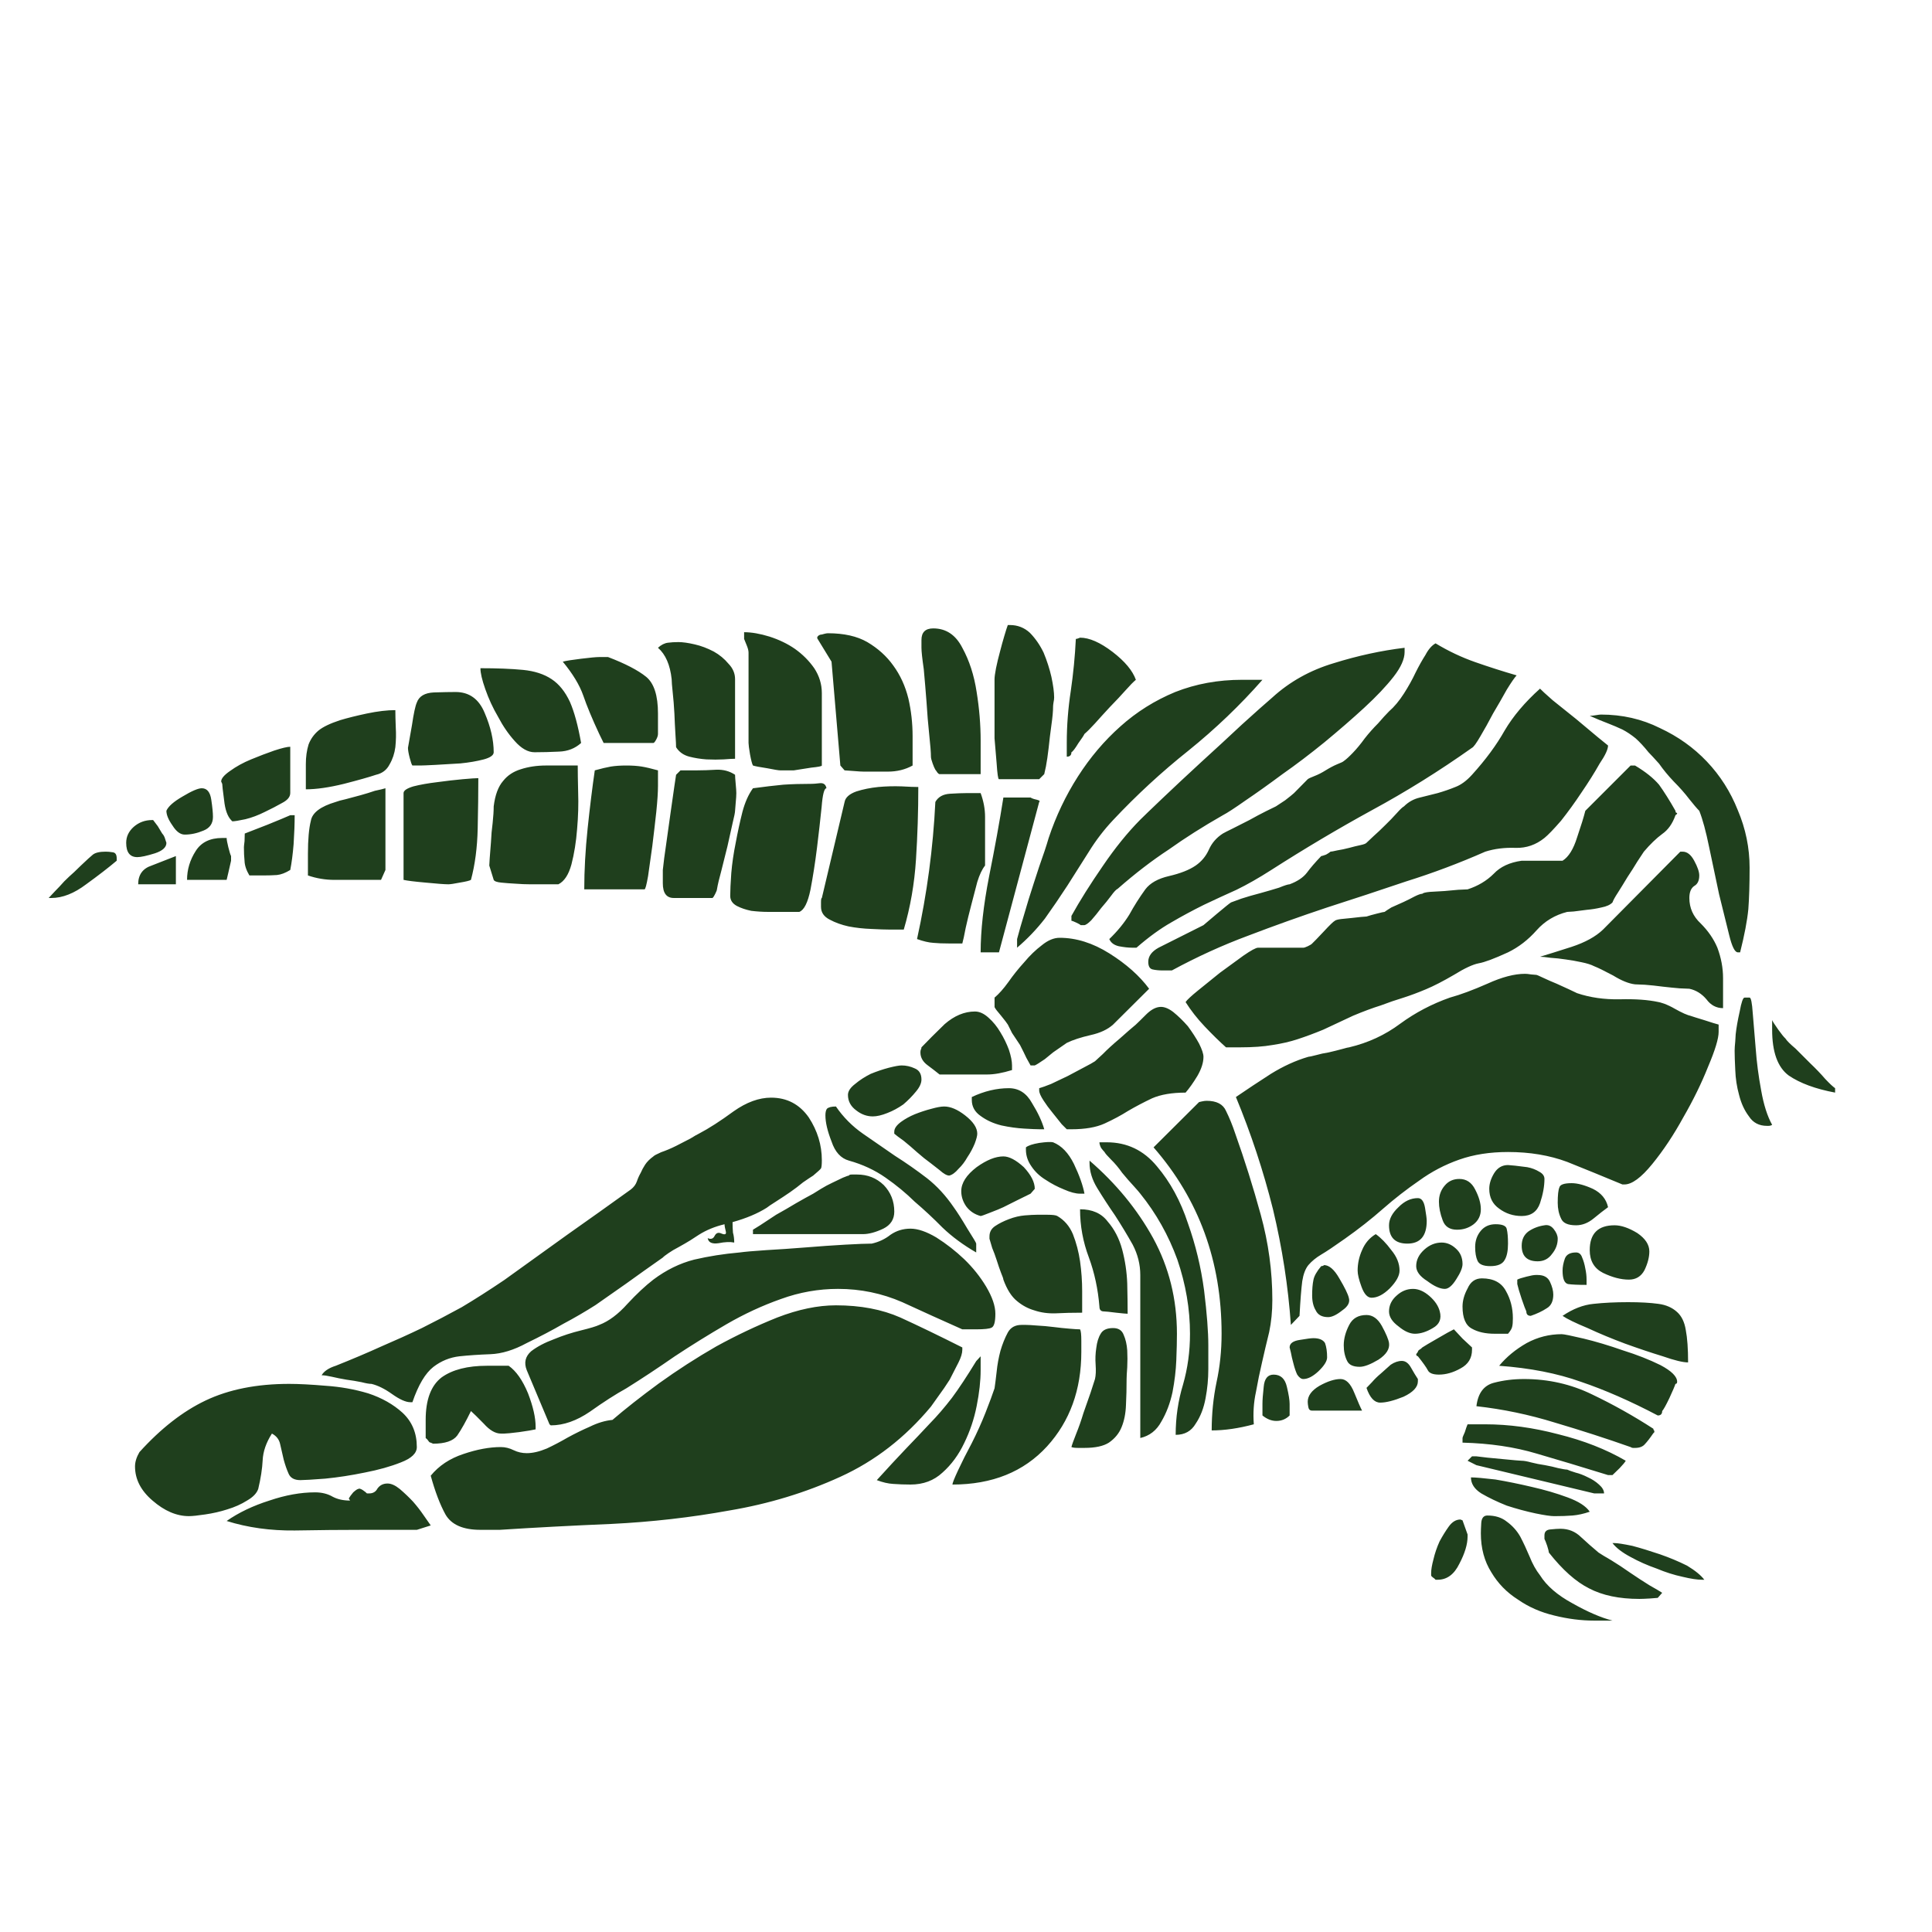 <?xml version="1.0" encoding="utf-8"?>
<!-- Generator: Adobe Illustrator 16.0.0, SVG Export Plug-In . SVG Version: 6.00 Build 0)  -->
<!DOCTYPE svg PUBLIC "-//W3C//DTD SVG 1.1//EN" "http://www.w3.org/Graphics/SVG/1.1/DTD/svg11.dtd">
<svg version="1.1" id="Layer_1" xmlns="http://www.w3.org/2000/svg" xmlns:xlink="http://www.w3.org/1999/xlink" x="0px" y="0px"
	 width="300px" height="300px" viewBox="0 0 300 300" enable-background="new 0 0 300 300" xml:space="preserve">
<g>
	<path fill-rule="evenodd" clip-rule="evenodd" fill="#1F3F1D" d="M250.713,239.611c0.457,0,1.373,0.143,2.746,0.426
		c1.309,0.348,2.737,0.785,4.285,1.309c1.505,0.523,2.91,1.111,4.219,1.766c1.265,0.764,2.158,1.494,2.683,2.191h-0.36
		c-0.741,0-1.744-0.152-3.009-0.457c-1.33-0.285-2.672-0.709-4.022-1.277c-1.438-0.5-2.791-1.1-4.056-1.799
		c-1.308-0.697-2.245-1.416-2.813-2.158H250.713z M239.822,238.402c0-0.566,0.316-0.873,0.949-0.916
		c0.632-0.066,1.145-0.1,1.537-0.1c1.242,0,2.3,0.426,3.171,1.277c0.917,0.85,1.832,1.656,2.747,2.42
		c0.35,0.24,1.015,0.643,1.995,1.209c0.895,0.545,1.887,1.199,2.977,1.963c1.024,0.697,1.995,1.33,2.91,1.896
		c1.003,0.568,1.669,0.959,1.996,1.178l-0.688,0.785l-1.21,0.098c-0.74,0.043-1.286,0.066-1.635,0.066
		c-3.14,0-5.745-0.545-7.816-1.635c-2.05-1.025-4.132-2.879-6.246-5.561c0-0.131-0.088-0.48-0.263-1.047
		c-0.174-0.502-0.315-0.861-0.425-1.078V238.402z M230.959,235.328c1.222,0,2.225,0.314,3.01,0.947
		c0.872,0.633,1.57,1.406,2.092,2.322c0.503,0.961,0.982,1.984,1.439,3.074c0.458,1.156,1.003,2.137,1.636,2.943
		c1.024,1.635,2.703,3.086,5.036,4.35c2.355,1.33,4.426,2.225,6.214,2.682h-2.845c-2.007,0-4.066-0.26-6.182-0.785
		c-2.115-0.5-4.001-1.328-5.658-2.484c-1.722-1.092-3.096-2.496-4.12-4.219c-1.09-1.723-1.636-3.75-1.636-6.084
		c0-0.348,0.021-0.893,0.066-1.635C230.076,235.699,230.393,235.328,230.959,235.328z M230.012,231.895
		c-1.069-0.676-1.604-1.506-1.604-2.486c0.676,0,1.94,0.109,3.794,0.326c1.81,0.307,3.686,0.688,5.626,1.145
		c2.027,0.459,3.891,1.004,5.592,1.637c1.723,0.633,2.867,1.373,3.434,2.223c-0.959,0.328-1.854,0.523-2.682,0.59
		c-0.785,0.064-1.722,0.098-2.813,0.098c-0.567,0-1.537-0.143-2.911-0.426c-1.438-0.305-2.932-0.707-4.479-1.209
		C232.485,233.201,231.167,232.568,230.012,231.895z M237.762,227.086c0.677,0.176,1.396,0.316,2.158,0.426
		c0.721,0.131,1.396,0.283,2.028,0.457c0.697,0.152,1.166,0.229,1.406,0.229c0.219,0.109,0.644,0.262,1.275,0.459
		c0.633,0.152,1.286,0.404,1.962,0.752c0.632,0.283,1.199,0.654,1.701,1.111c0.523,0.459,0.784,0.916,0.784,1.375h-1.536
		l-18.282-4.383l-1.374-0.688l0.688-0.686h0.687c0.916,0.129,2.257,0.271,4.022,0.424c1.788,0.176,2.791,0.262,3.009,0.262
		C236.64,226.824,237.13,226.912,237.762,227.086z M227.885,238.271v0.326c0,1.201-0.425,2.605-1.275,4.219
		c-0.806,1.658-1.929,2.486-3.368,2.486h-0.327c-0.108-0.131-0.251-0.252-0.425-0.361c-0.175-0.129-0.262-0.238-0.262-0.326v-0.359
		c0-0.523,0.12-1.232,0.359-2.127c0.219-0.936,0.534-1.863,0.949-2.779c0.457-0.85,0.937-1.623,1.438-2.322
		c0.523-0.719,1.123-1.078,1.799-1.078l0.327,0.131L227.885,238.271z M227.101,223.293c0-0.088,0.12-0.393,0.359-0.916
		c0.175-0.566,0.315-0.971,0.425-1.211h2.748c3.662,0,7.435,0.514,11.315,1.537c3.968,0.982,7.468,2.355,10.497,4.121
		c-0.131,0.24-0.446,0.621-0.947,1.145c-0.523,0.502-0.894,0.861-1.112,1.08h-0.687c-4.013-1.242-7.708-2.355-11.087-3.336
		c-3.423-1.025-7.261-1.592-11.512-1.701V223.293z M229.259,218.354c0.239-2.006,1.134-3.215,2.683-3.629
		c1.481-0.393,3.052-0.59,4.708-0.59c3.772,0,7.294,0.797,10.563,2.389c3.249,1.549,6.421,3.324,9.518,5.33
		c0,0.109,0.032,0.197,0.098,0.262l0.066,0.098c0,0.109-0.022,0.197-0.066,0.262l-0.098,0.066c-0.502,0.74-0.938,1.307-1.309,1.699
		c-0.326,0.393-0.839,0.59-1.537,0.59h-0.326c-0.109,0-0.229-0.045-0.36-0.131c-3.772-1.33-7.686-2.596-11.741-3.795
		C237.446,219.662,233.38,218.813,229.259,218.354z M237.01,198.242c0.676-0.176,1.155-0.262,1.438-0.262h0.327
		c0.938,0,1.57,0.348,1.896,1.045c0.35,0.742,0.523,1.408,0.523,1.996c0,1.025-0.338,1.732-1.014,2.125
		c-0.697,0.459-1.526,0.852-2.484,1.178c-0.459,0-0.688-0.229-0.688-0.688c-0.131-0.26-0.37-0.904-0.72-1.928
		c-0.349-1.047-0.578-1.82-0.687-2.322v-0.688C235.844,198.568,236.313,198.416,237.01,198.242z M227.101,202.885
		c0-0.916,0.262-1.852,0.784-2.813c0.459-1.047,1.199-1.568,2.224-1.568c1.789,0,3.031,0.652,3.729,1.961
		c0.72,1.264,1.079,2.672,1.079,4.219c0,0.59-0.031,1.014-0.098,1.275c-0.043,0.307-0.262,0.688-0.654,1.145h-2.06
		c-1.438,0-2.616-0.262-3.532-0.783C227.591,205.816,227.101,204.672,227.101,202.885z M223.176,207.855
		c1.265-0.74,2.126-1.221,2.584-1.438c0.218,0.217,0.665,0.697,1.341,1.438c0.763,0.699,1.253,1.156,1.472,1.375v0.359
		c0,1.309-0.599,2.277-1.799,2.91c-1.134,0.633-2.246,0.949-3.336,0.949c-0.938,0-1.515-0.229-1.733-0.688
		c-0.24-0.457-0.752-1.178-1.536-2.158l-0.164-0.066c-0.065-0.064-0.099-0.15-0.099-0.26l0.263-0.361
		c0-0.109,0.075-0.217,0.229-0.326c0.196-0.109,0.348-0.229,0.457-0.359C221.182,209.012,221.954,208.555,223.176,207.855z
		 M219.709,207.104c-0.784,0-1.635-0.381-2.551-1.145c-0.981-0.719-1.472-1.492-1.472-2.322c0-0.959,0.403-1.787,1.21-2.484
		c0.742-0.676,1.581-1.014,2.519-1.014c0.85,0,1.7,0.371,2.552,1.111c0.85,0.742,1.384,1.537,1.601,2.387
		c0.306,1.156-0.054,2.018-1.078,2.584C221.508,206.811,220.582,207.104,219.709,207.104z M223.862,192.943
		c0.808,0,1.548,0.316,2.225,0.949c0.676,0.609,1.014,1.406,1.014,2.387c0,0.566-0.316,1.342-0.949,2.322
		c-0.631,1.023-1.231,1.537-1.799,1.537c-0.741,0-1.646-0.404-2.714-1.211c-1.155-0.719-1.733-1.492-1.733-2.322
		c0-0.959,0.425-1.818,1.276-2.582C221.988,193.303,222.882,192.943,223.862,192.943z M220.168,186.043
		c0.565,0,0.937,0.5,1.11,1.504c0.176,1.025,0.263,1.701,0.263,2.027c0,2.355-1.003,3.533-3.009,3.533
		c-1.896,0-2.846-0.949-2.846-2.846c0-0.959,0.49-1.896,1.472-2.813C218.074,186.512,219.077,186.043,220.168,186.043z
		 M239.822,190.262c0.567-0.109,1.047,0.088,1.439,0.588c0.414,0.523,0.62,1.025,0.62,1.506c0,0.85-0.293,1.635-0.882,2.354
		c-0.546,0.764-1.287,1.145-2.225,1.145c-1.657,0-2.485-0.807-2.485-2.42c0-0.959,0.35-1.699,1.047-2.223
		C238.078,190.709,238.906,190.393,239.822,190.262z M229.945,191.111c0.567-0.676,1.33-1.014,2.29-1.014
		c1.068,0,1.646,0.252,1.733,0.752c0.131,0.523,0.195,1.275,0.195,2.258c0,1.133-0.174,1.982-0.523,2.551
		c-0.349,0.633-1.089,0.947-2.224,0.947c-1.09,0-1.755-0.283-1.994-0.85c-0.24-0.523-0.36-1.232-0.36-2.127
		C229.063,192.648,229.357,191.809,229.945,191.111z M229.945,187.775c0,0.961-0.371,1.734-1.111,2.322
		c-0.741,0.566-1.603,0.852-2.584,0.852c-1.134,0-1.874-0.48-2.224-1.439c-0.393-1.047-0.589-2.018-0.589-2.912
		c0-0.98,0.306-1.82,0.915-2.518c0.567-0.676,1.319-1.014,2.257-1.014c1.09,0,1.908,0.545,2.453,1.637
		C229.652,185.836,229.945,186.861,229.945,187.775z M235.276,181.006c0.567,0.066,1.188,0.143,1.864,0.23
		c0.697,0.129,1.33,0.369,1.896,0.719c0.523,0.283,0.785,0.654,0.785,1.111c0,1.133-0.229,2.387-0.687,3.762
		c-0.458,1.33-1.407,1.994-2.846,1.994c-1.308,0-2.475-0.381-3.499-1.145c-1.025-0.719-1.538-1.744-1.538-3.074
		c0-0.785,0.252-1.592,0.753-2.42c0.523-0.85,1.243-1.275,2.158-1.275C234.273,180.908,234.645,180.941,235.276,181.006z
		 M242.504,207.17c0.327,0,1.461,0.229,3.401,0.686c1.897,0.459,3.936,1.068,6.115,1.832c2.159,0.676,4.1,1.439,5.821,2.289
		c1.723,0.916,2.584,1.777,2.584,2.584c0,0.219-0.087,0.328-0.262,0.328c-0.109,0.348-0.425,1.09-0.948,2.223
		c-0.522,1.09-0.895,1.756-1.111,1.996c0,0.457-0.229,0.686-0.688,0.686c-4.229-2.225-8.208-3.969-11.938-5.232
		c-3.663-1.309-7.892-2.137-12.688-2.484c1.134-1.375,2.563-2.553,4.284-3.533C238.775,207.627,240.586,207.17,242.504,207.17z
		 M246.527,206.221c-1.897-0.785-3.194-1.416-3.893-1.896c1.613-1.09,3.216-1.711,4.808-1.863c1.613-0.176,3.401-0.262,5.363-0.262
		c1.875,0,3.445,0.086,4.71,0.262c1.178,0.152,2.147,0.576,2.91,1.275c0.698,0.631,1.145,1.559,1.341,2.779
		c0.24,1.242,0.36,2.922,0.36,5.037c-0.808,0-2.115-0.316-3.926-0.949c-1.853-0.566-3.804-1.221-5.854-1.963
		C250.299,207.877,248.357,207.072,246.527,206.221z M243.485,199.387c-0.566-0.131-0.851-0.83-0.851-2.094
		c0-0.566,0.12-1.188,0.359-1.865c0.24-0.631,0.818-0.947,1.734-0.947c0.457,0,0.773,0.262,0.948,0.785
		c0.218,0.502,0.381,1.068,0.49,1.701c0.131,0.588,0.196,1.166,0.196,1.732v0.818C245.033,199.518,244.074,199.473,243.485,199.387z
		 M250.713,190.262c1.024,0,2.202,0.402,3.531,1.209c1.243,0.852,1.864,1.799,1.864,2.846c0,0.895-0.25,1.865-0.751,2.91
		c-0.523,0.982-1.331,1.473-2.42,1.473c-1.244,0-2.584-0.35-4.023-1.047c-1.373-0.697-2.061-1.875-2.061-3.531
		C246.854,191.549,248.14,190.262,250.713,190.262z M247.442,189.215c-0.851,0.697-1.756,1.047-2.714,1.047
		c-1.265,0-2.039-0.35-2.322-1.047c-0.35-0.719-0.524-1.537-0.524-2.453c0-1.199,0.088-1.994,0.263-2.387
		c0.108-0.436,0.74-0.654,1.896-0.654c0.916,0,2.017,0.295,3.303,0.883c1.286,0.633,2.072,1.58,2.355,2.846
		C249.067,187.906,248.315,188.496,247.442,189.215z M263.075,133.651c0.522,0.959,0.785,1.723,0.785,2.29
		c0,0.806-0.263,1.351-0.785,1.635c-0.502,0.349-0.753,0.97-0.753,1.864c0,1.548,0.589,2.866,1.766,3.957
		c1.156,1.156,2.018,2.409,2.584,3.76c0.589,1.571,0.883,3.152,0.883,4.742c0,1.549,0,3.098,0,4.646
		c-1.046,0-1.907-0.459-2.583-1.375c-0.741-0.873-1.625-1.418-2.649-1.637c-0.239,0-0.74-0.02-1.504-0.064
		c-0.785-0.064-1.657-0.152-2.617-0.262c-0.98-0.131-1.907-0.229-2.779-0.295c-0.785-0.043-1.298-0.064-1.537-0.064
		c-0.959-0.109-2.093-0.566-3.4-1.373c-1.396-0.742-2.377-1.221-2.943-1.439c-0.459-0.24-1.113-0.448-1.963-0.621
		c-0.807-0.175-1.613-0.317-2.42-0.426c-0.85-0.13-1.646-0.217-2.387-0.261c-0.764-0.109-1.309-0.164-1.636-0.164
		c1.155-0.348,2.79-0.861,4.905-1.538c2.115-0.697,3.74-1.59,4.873-2.681l12.003-12.1h0.359
		C261.974,132.245,262.573,132.713,263.075,133.651z M278.806,162.822c0.72,0.719,1.482,1.482,2.289,2.289
		c0.851,0.809,1.625,1.613,2.321,2.422c0.698,0.74,1.212,1.219,1.538,1.439v0.686c-3.03-0.566-5.429-1.449-7.195-2.648
		c-1.723-1.266-2.583-3.643-2.583-7.131v-1.471c0.108,0.24,0.425,0.73,0.948,1.471c0.501,0.697,0.871,1.156,1.111,1.373
		C277.454,161.602,277.978,162.125,278.806,162.822z M271.677,154.908c0.217,0,0.381,0.807,0.49,2.42
		c0.13,1.592,0.284,3.424,0.458,5.494c0.152,2.115,0.436,4.285,0.851,6.51c0.392,2.223,0.959,4,1.7,5.328
		c-0.152,0.109-0.35,0.164-0.59,0.164h-0.195c-1.243,0-2.18-0.49-2.813-1.471c-0.697-0.916-1.21-2.027-1.536-3.336
		c-0.35-1.266-0.546-2.551-0.59-3.859c-0.064-1.264-0.099-2.268-0.099-3.008c0-0.35,0.034-0.84,0.099-1.473
		c0.044-0.631,0.065-0.992,0.065-1.08c0.109-1.002,0.316-2.18,0.621-3.531c0.263-1.439,0.514-2.158,0.753-2.158H271.677z
		 M269.844,125.802c1.223,2.877,1.833,5.854,1.833,8.928c0,2.572-0.065,4.721-0.196,6.443c-0.174,1.787-0.6,4.022-1.276,6.705h-0.36
		c-0.456,0-0.904-0.894-1.34-2.682c-0.459-1.832-0.981-3.946-1.569-6.345c-0.503-2.397-1.015-4.829-1.538-7.292
		c-0.501-2.463-1.014-4.35-1.536-5.658c-0.35-0.349-0.862-0.948-1.538-1.798c-0.697-0.916-1.504-1.832-2.419-2.747
		c-0.873-0.916-1.636-1.843-2.29-2.78c-0.763-0.85-1.308-1.438-1.635-1.766c-0.697-0.873-1.363-1.592-1.996-2.159
		c-0.697-0.566-1.384-1.024-2.06-1.373c-0.698-0.327-1.438-0.643-2.224-0.948c-0.872-0.327-1.821-0.719-2.846-1.177
		c0.239,0,0.557-0.033,0.949-0.099c0.393-0.065,0.653-0.098,0.784-0.098c3.313,0,6.367,0.697,9.157,2.093
		c2.813,1.308,5.244,3.041,7.293,5.199C267.108,120.428,268.711,122.946,269.844,125.802z M75.125,221.068
		c-0.938-0.959-1.603-1.613-1.995-1.961c-0.785,1.613-1.494,2.877-2.126,3.793c-0.632,0.85-1.886,1.275-3.761,1.275l-0.36-0.164
		c-0.13,0-0.25-0.086-0.359-0.262c-0.109-0.174-0.251-0.326-0.425-0.457v-2.813c0-3.141,0.828-5.342,2.485-6.607
		c1.679-1.197,4.022-1.797,7.031-1.797h3.369c1.156,0.805,2.159,2.234,3.009,4.283c0.785,2.049,1.178,3.771,1.178,5.168v0.424
		c-0.458,0.109-1.309,0.25-2.551,0.426c-1.221,0.152-1.995,0.229-2.322,0.229h-0.523C76.923,222.605,76.04,222.094,75.125,221.068z
		 M35.193,236.178c1.875-1.309,4.088-2.365,6.639-3.172c2.508-0.852,4.873-1.275,7.097-1.275c1.046,0,1.962,0.229,2.747,0.688
		c0.741,0.391,1.635,0.588,2.682,0.588l-0.196-0.328c0.13-0.238,0.359-0.555,0.687-0.947c0.393-0.35,0.654-0.523,0.785-0.523
		c0.109-0.109,0.338-0.055,0.687,0.164c0.349,0.24,0.567,0.414,0.654,0.523h0.36c0.588,0,1.014-0.252,1.275-0.754
		c0.371-0.521,0.894-0.783,1.57-0.783c0.566,0,1.199,0.283,1.897,0.85c0.741,0.633,1.428,1.287,2.06,1.963
		c0.61,0.697,1.145,1.385,1.603,2.059c0.523,0.764,0.905,1.309,1.145,1.637l-2.158,0.686h-8.405c-3.313,0-6.835,0.033-10.563,0.1
		C41.984,237.693,38.463,237.203,35.193,236.178z M20.966,227.707c0-0.697,0.229-1.439,0.687-2.223
		c3.314-3.664,6.737-6.334,10.269-8.014c3.619-1.721,7.947-2.582,12.984-2.582c1.482,0,3.368,0.098,5.657,0.293
		c2.289,0.152,4.492,0.545,6.606,1.178c2.115,0.697,3.892,1.701,5.331,3.008c1.482,1.375,2.224,3.152,2.224,5.332
		c0,0.959-0.829,1.754-2.486,2.387c-1.591,0.633-3.456,1.156-5.592,1.57c-2.115,0.436-4.165,0.752-6.148,0.947
		c-2.006,0.152-3.292,0.23-3.859,0.23c-0.938,0-1.548-0.338-1.832-1.014c-0.283-0.633-0.533-1.354-0.752-2.158
		c-0.174-0.785-0.359-1.592-0.556-2.422c-0.152-0.719-0.578-1.264-1.275-1.635c-0.894,1.395-1.374,2.779-1.439,4.154
		c-0.065,1.307-0.293,2.791-0.687,4.447c-0.24,0.676-0.817,1.275-1.733,1.799c-0.894,0.566-1.919,1.025-3.075,1.373
		c-1.09,0.35-2.234,0.611-3.434,0.785c-1.156,0.174-1.995,0.262-2.519,0.262c-1.918,0-3.804-0.807-5.658-2.42
		C21.871,231.459,20.966,229.691,20.966,227.707z M23.55,134.402c1.309-0.501,2.562-0.992,3.761-1.471v4.382h-5.854
		C21.457,135.831,22.155,134.861,23.55,134.402z M23.615,127.338h0.164c0.109,0.131,0.349,0.448,0.72,0.949
		c0.327,0.523,0.556,0.904,0.687,1.145c0.218,0.217,0.381,0.534,0.491,0.948l0.163,0.492c0,0.697-0.6,1.242-1.799,1.635
		c-1.264,0.392-2.169,0.588-2.714,0.588c-1.156,0-1.733-0.741-1.733-2.223c0-0.96,0.393-1.788,1.177-2.487
		C21.577,127.688,22.525,127.338,23.615,127.338z M14.426,132.702c0.392-0.305,1.057-0.458,1.995-0.458
		c0.327,0,0.687,0.033,1.08,0.098c0.414,0.043,0.621,0.359,0.621,0.948v0.36c-1.265,1.068-2.846,2.29-4.742,3.662
		c-1.875,1.418-3.674,2.126-5.396,2.126H7.558c0.196-0.218,0.512-0.556,0.948-1.014c0.458-0.458,0.948-0.981,1.472-1.57
		c0.502-0.501,1.014-0.981,1.537-1.439c0.458-0.457,0.807-0.795,1.047-1.014C13.477,133.531,14.099,132.963,14.426,132.702z
		 M35.455,131.558c0.174,0.698,0.316,1.155,0.425,1.374v0.72c-0.109,0.501-0.25,1.123-0.425,1.864l-0.262,1.112h-6.148
		c0-1.592,0.447-3.085,1.341-4.481c0.85-1.352,2.224-2.027,4.121-2.027h0.687C35.193,130.38,35.28,130.859,35.455,131.558z
		 M31.333,122.4c0.807,0,1.297,0.588,1.472,1.766c0.174,1.156,0.262,2.049,0.262,2.682c0,1.024-0.49,1.734-1.472,2.126
		c-0.981,0.413-1.952,0.622-2.911,0.622c-0.676,0-1.308-0.469-1.897-1.407c-0.632-0.893-0.949-1.657-0.949-2.29
		c0.284-0.675,1.124-1.417,2.519-2.223C29.774,122.826,30.767,122.4,31.333,122.4z M45.069,123.152c0,0.589-0.425,1.101-1.275,1.538
		c-0.807,0.458-1.69,0.915-2.649,1.374c-1.046,0.523-2.06,0.905-3.042,1.144c-1.024,0.218-1.7,0.328-2.027,0.328l-0.196-0.197
		c-0.567-0.61-0.927-1.635-1.079-3.074c-0.196-1.483-0.294-2.333-0.294-2.551l-0.164-0.36c0-0.458,0.458-1.003,1.374-1.636
		c0.959-0.697,2.05-1.296,3.27-1.799c1.265-0.523,2.464-0.98,3.598-1.373c1.199-0.393,2.028-0.589,2.486-0.589V123.152z
		 M45.069,126.586h0.687c0,1.308-0.055,2.801-0.163,4.48c-0.131,1.591-0.306,2.933-0.523,4.022c-0.741,0.458-1.428,0.72-2.061,0.785
		c-0.632,0.044-1.341,0.066-2.125,0.066h-2.159c-0.479-0.807-0.73-1.56-0.752-2.257c-0.066-0.61-0.098-1.319-0.098-2.126
		c0-0.109,0.032-0.425,0.098-0.948c0.021-0.568,0.033-0.96,0.033-1.177c0.588-0.24,1.766-0.698,3.532-1.374
		C43.26,127.36,44.437,126.87,45.069,126.586z M58.216,122.793c0.741-0.153,1.286-0.283,1.635-0.393v12.689l-0.687,1.538h-3.009
		c-1.439,0-2.846,0-4.219,0c-1.417,0-2.791-0.229-4.121-0.687v-3.336c0-2.245,0.153-3.968,0.458-5.167
		c0.218-1.242,1.504-2.212,3.859-2.91c0.327-0.131,0.839-0.273,1.538-0.425c0.675-0.175,1.45-0.382,2.321-0.622
		C56.777,123.262,57.519,123.033,58.216,122.793z M71.854,120.994c1.243-0.109,2.049-0.164,2.42-0.164
		c0,2.224-0.033,4.83-0.098,7.816c-0.065,2.965-0.415,5.625-1.047,7.98c-0.218,0.131-0.795,0.272-1.733,0.424
		c-0.894,0.175-1.482,0.262-1.766,0.262c-0.566,0-1.744-0.086-3.532-0.262c-1.723-0.152-2.867-0.293-3.434-0.424v-13.475
		c0-0.392,0.512-0.741,1.538-1.046c1.024-0.262,2.256-0.48,3.695-0.654C69.336,121.256,70.655,121.103,71.854,120.994z
		 M89.711,118.868c0,0.959,0.021,2.355,0.065,4.187c0.065,1.788,0.011,3.684-0.164,5.69c-0.152,1.984-0.447,3.815-0.882,5.494
		c-0.437,1.592-1.112,2.617-2.028,3.074h-2.813c-0.24,0-0.763,0-1.57,0c-0.675,0-1.45-0.032-2.321-0.098
		c-0.807-0.043-1.526-0.097-2.159-0.164c-0.676-0.064-1.069-0.207-1.177-0.424l-0.687-2.225l0.065-1.112
		c0.065-0.698,0.131-1.537,0.196-2.518c0.043-1.025,0.131-2.017,0.261-2.976c0.109-1.025,0.164-1.886,0.164-2.584
		c0.218-1.766,0.708-3.085,1.472-3.957c0.675-0.85,1.581-1.45,2.714-1.799c1.2-0.393,2.519-0.589,3.958-0.589
		C86.309,118.868,87.944,118.868,89.711,118.868z M97.265,118.868c0.916,0,1.711,0.055,2.387,0.164
		c0.654,0.109,1.494,0.305,2.519,0.589v2.42c0,0.959-0.087,2.3-0.262,4.023c-0.196,1.787-0.403,3.564-0.622,5.331
		c-0.24,1.766-0.458,3.314-0.654,4.643c-0.24,1.374-0.425,2.061-0.556,2.061h-9.354c0-2.965,0.174-6.116,0.523-9.452
		c0.349-3.314,0.72-6.323,1.112-9.026c1.025-0.284,1.854-0.479,2.486-0.589C95.521,118.923,96.328,118.868,97.265,118.868z
		 M196.228,215.346c0.109-1.264,0.621-1.896,1.537-1.896c1.091,0,1.777,0.633,2.061,1.896c0.283,1.178,0.426,2.061,0.426,2.648
		v1.799c-0.567,0.568-1.254,0.85-2.061,0.85c-0.742,0-1.462-0.281-2.158-0.85v-1.799
		C196.032,217.406,196.097,216.523,196.228,215.346z M204.894,215.182c1.265-0.697,2.355-1.047,3.271-1.047
		c0.85,0,1.559,0.709,2.125,2.127c0.567,1.395,0.971,2.322,1.211,2.779h-7.752c-0.326,0-0.523-0.174-0.588-0.523
		c-0.066-0.348-0.098-0.631-0.098-0.85C203.063,216.73,203.674,215.9,204.894,215.182z M212.188,215.51
		c0.109-0.109,0.392-0.404,0.851-0.885c0.392-0.457,0.85-0.904,1.373-1.34c0.523-0.457,1.036-0.916,1.537-1.373
		c0.588-0.393,1.167-0.59,1.732-0.59c0.568,0,1.048,0.361,1.439,1.08c0.394,0.697,0.742,1.275,1.048,1.732v0.361
		c0,0.893-0.742,1.688-2.225,2.387c-1.504,0.609-2.715,0.916-3.63,0.916C213.419,217.799,212.71,217.035,212.188,215.51z
		 M170.914,207.104c0.328-0.588,0.971-0.883,1.93-0.883c0.829,0,1.374,0.35,1.636,1.047c0.306,0.676,0.49,1.482,0.557,2.42
		c0.043,0.85,0.043,1.723,0,2.617c-0.066,0.871-0.099,1.482-0.099,1.83c0,1.418-0.032,2.76-0.098,4.023
		c-0.044,1.309-0.272,2.463-0.688,3.467c-0.392,0.959-1.046,1.754-1.963,2.387c-0.85,0.545-2.114,0.818-3.793,0.818
		c-0.109,0-0.447,0-1.014,0c-0.458,0-0.796-0.045-1.014-0.131c0.087-0.35,0.337-1.047,0.752-2.094
		c0.393-0.959,0.764-2.016,1.111-3.172c0.393-1.09,0.763-2.146,1.112-3.172c0.35-1.092,0.579-1.799,0.687-2.127
		c0.132-0.566,0.164-1.307,0.099-2.223c-0.065-0.873-0.032-1.734,0.099-2.584C170.337,208.412,170.565,207.67,170.914,207.104z
		 M167.71,187.775c1.896,0,3.324,0.633,4.284,1.896c1.047,1.199,1.799,2.65,2.257,4.352c0.457,1.721,0.719,3.477,0.785,5.266
		c0.043,1.83,0.064,3.4,0.064,4.709c-0.219,0-0.817-0.055-1.799-0.164c-1.024-0.131-1.657-0.197-1.897-0.197
		c-0.456,0-0.686-0.25-0.686-0.752c-0.219-2.703-0.764-5.244-1.635-7.619C168.168,192.846,167.71,190.35,167.71,187.775z
		 M169.182,180.549v-0.328c4.12,3.555,7.413,7.566,9.877,12.037c2.463,4.512,3.694,9.461,3.694,14.846
		c0,1.092-0.031,2.465-0.098,4.121c-0.064,1.592-0.262,3.238-0.588,4.939c-0.37,1.723-0.949,3.248-1.734,4.578
		c-0.74,1.373-1.83,2.223-3.27,2.551V197.98c0-1.635-0.393-3.205-1.178-4.711c-0.872-1.547-1.788-3.063-2.747-4.545
		c-0.981-1.418-1.896-2.824-2.748-4.219C169.585,183.197,169.182,181.879,169.182,180.549z M179.647,181.105
		c2.07,2.441,3.673,5.385,4.807,8.83c1.199,3.357,2.038,6.846,2.519,10.465c0.436,3.553,0.654,6.389,0.654,8.502
		c0,0.916,0,2.148,0,3.695c0,1.527-0.143,3.031-0.426,4.514c-0.283,1.549-0.796,2.867-1.536,3.957
		c-0.676,1.156-1.713,1.734-3.107,1.734c0-2.705,0.381-5.311,1.145-7.816c0.719-2.508,1.079-5.135,1.079-7.883
		c0-3.836-0.654-7.674-1.963-11.512c-1.372-3.771-3.291-7.184-5.755-10.236c-0.108-0.152-0.447-0.545-1.014-1.176
		c-0.589-0.633-1.189-1.32-1.799-2.061c-0.567-0.809-1.145-1.494-1.733-2.063c-0.567-0.566-0.905-0.959-1.014-1.176
		c-0.131-0.131-0.306-0.338-0.523-0.623c-0.175-0.348-0.262-0.641-0.262-0.881h1.145
		C175.002,177.377,177.597,178.619,179.647,181.105z M201.886,208.053c1.024-0.176,1.712-0.262,2.06-0.262
		c0.895,0,1.493,0.25,1.799,0.752c0.219,0.59,0.327,1.33,0.327,2.225c0,0.588-0.457,1.318-1.373,2.189
		c-0.851,0.785-1.624,1.178-2.322,1.178c-0.326,0-0.643-0.229-0.948-0.686c-0.219-0.459-0.413-1.037-0.589-1.734
		c-0.174-0.633-0.305-1.197-0.393-1.701l-0.195-0.783C200.251,208.598,200.795,208.205,201.886,208.053z M212.188,204.193
		c0.959,0,1.755,0.568,2.387,1.701c0.654,1.199,1.025,2.082,1.112,2.648c0.131,0.916-0.415,1.777-1.635,2.584
		c-1.243,0.74-2.214,1.111-2.911,1.111c-1.024,0-1.679-0.305-1.962-0.916c-0.349-0.697-0.523-1.504-0.523-2.42
		c0-1.025,0.284-2.082,0.85-3.172C210.029,204.705,210.923,204.193,212.188,204.193z M205.581,196.443
		c0.807,0,1.602,0.686,2.387,2.061c0.852,1.438,1.342,2.441,1.473,3.008c0.219,0.697-0.12,1.352-1.014,1.963
		c-0.872,0.697-1.604,1.047-2.191,1.047c-0.959,0-1.603-0.35-1.93-1.047c-0.37-0.611-0.557-1.385-0.557-2.322
		c0-0.959,0.066-1.756,0.196-2.387c0.109-0.611,0.513-1.33,1.211-2.16c0.087,0,0.196-0.02,0.327-0.064L205.581,196.443z
		 M210.813,197.293c0-1.09,0.229-2.146,0.688-3.172c0.457-1.092,1.166-1.918,2.126-2.486c0.806,0.568,1.613,1.395,2.419,2.486
		c0.851,1.025,1.275,2.082,1.275,3.172c0,0.807-0.512,1.732-1.536,2.779c-0.981,0.961-1.919,1.439-2.813,1.439
		c-0.633,0-1.156-0.578-1.57-1.732C211.01,198.711,210.813,197.881,210.813,197.293z M152.273,210.604v2.158
		c0,1.656-0.207,3.521-0.622,5.592c-0.392,1.984-1.035,3.893-1.929,5.725c-0.872,1.83-1.994,3.357-3.368,4.578
		c-1.33,1.242-2.988,1.863-4.972,1.863c-0.916,0-1.81-0.033-2.682-0.098c-0.785-0.043-1.636-0.24-2.551-0.588
		c1.7-1.877,3.217-3.512,4.546-4.906c1.265-1.309,2.485-2.594,3.663-3.859c1.155-1.178,2.311-2.518,3.466-4.021
		c1.069-1.439,2.321-3.336,3.761-5.691L152.273,210.604z M120.681,204.586c3.27-1.264,6.312-1.896,9.125-1.896
		c3.815,0,7.151,0.633,10.007,1.896c2.813,1.285,6.018,2.834,9.615,4.645v0.359c0,0.523-0.196,1.178-0.589,1.963
		c-0.414,0.805-0.872,1.699-1.373,2.682c-0.567,0.895-1.133,1.721-1.7,2.484c-0.566,0.785-0.971,1.354-1.211,1.701
		c-4.012,4.818-8.698,8.449-14.063,10.891c-5.385,2.463-11.119,4.207-17.202,5.232c-5.996,1.09-12.111,1.787-18.347,2.092
		c-6.192,0.262-11.97,0.568-17.333,0.916h-3.009c-2.704,0-4.513-0.795-5.429-2.387c-0.85-1.547-1.613-3.553-2.289-6.018
		c1.265-1.549,2.955-2.67,5.069-3.369c2.115-0.719,4.055-1.078,5.821-1.078c0.676,0,1.341,0.164,1.995,0.49
		c0.632,0.305,1.309,0.457,2.028,0.457c0.915,0,1.951-0.238,3.106-0.719c1.068-0.502,2.147-1.068,3.237-1.701
		c1.156-0.633,2.312-1.197,3.467-1.699c1.199-0.59,2.366-0.938,3.499-1.047c2.006-1.723,4.404-3.609,7.195-5.658
		c2.878-2.072,5.854-3.99,8.928-5.756C114.326,207.365,117.477,205.871,120.681,204.586z M159.305,205.73
		c0.349,0,0.916,0.033,1.701,0.098c0.872,0.043,1.732,0.121,2.583,0.229c0.851,0.109,1.689,0.197,2.519,0.264
		c0.74,0.064,1.275,0.098,1.603,0.098c0.131,0.217,0.196,0.807,0.196,1.766c0,0.938,0,1.516,0,1.732
		c0,5.887-1.777,10.781-5.331,14.684c-3.619,3.947-8.514,5.92-14.684,5.92c0-0.217,0.293-0.959,0.883-2.223
		c0.567-1.221,1.275-2.629,2.126-4.219c0.806-1.592,1.515-3.162,2.125-4.711c0.633-1.613,1.101-2.877,1.407-3.793
		c0.087-0.566,0.196-1.428,0.327-2.584c0.108-1.09,0.305-2.17,0.588-3.236c0.306-1.047,0.687-1.996,1.145-2.846
		c0.437-0.785,1.145-1.178,2.125-1.178H159.305z M137.229,184.016c1.09,1.133,1.635,2.506,1.635,4.121
		c0,1.197-0.566,2.082-1.7,2.648c-1.199,0.566-2.257,0.85-3.172,0.85H116.92v-0.686l1.112-0.688
		c0.676-0.457,1.504-1.002,2.485-1.635c1.025-0.568,2.061-1.166,3.107-1.799c1.068-0.611,1.952-1.102,2.649-1.473
		c0.24-0.152,0.644-0.402,1.21-0.752c0.566-0.35,1.156-0.664,1.766-0.949c0.588-0.281,1.133-0.545,1.635-0.783
		c0.523-0.219,0.84-0.328,0.948-0.328c0-0.109,0.153-0.162,0.458-0.162c0.327,0,0.6,0,0.817,0
		C134.723,182.381,136.097,182.926,137.229,184.016z M138.276,191.734c0.915-0.633,1.951-0.949,3.106-0.949
		c1.134,0,2.475,0.457,4.022,1.373c1.548,0.98,2.987,2.104,4.317,3.369c1.353,1.309,2.485,2.725,3.401,4.252
		c0.959,1.613,1.438,3.02,1.438,4.219c0,1.264-0.196,1.982-0.589,2.158c-0.327,0.174-1.123,0.262-2.388,0.262h-2.158
		c-3.139-1.396-6.246-2.801-9.32-4.219c-3.162-1.375-6.486-2.061-9.975-2.061c-3.03,0-5.985,0.523-8.862,1.57
		c-2.9,1.023-5.724,2.332-8.47,3.924c-2.769,1.613-5.44,3.27-8.013,4.971c-2.573,1.787-5.08,3.445-7.522,4.971
		c-1.657,0.916-3.543,2.125-5.658,3.631c-2.071,1.416-4.099,2.125-6.083,2.125l-0.196-0.164l-3.532-8.404
		c-0.458-1.156-0.229-2.137,0.687-2.943c0.938-0.719,2.115-1.34,3.532-1.863c1.374-0.568,2.78-1.025,4.219-1.375
		c1.417-0.348,2.354-0.631,2.813-0.85c1.482-0.566,2.943-1.658,4.382-3.27c1.439-1.549,2.78-2.803,4.022-3.762
		c2.006-1.504,4.121-2.539,6.345-3.107c2.246-0.523,4.6-0.895,7.064-1.111c0.784-0.109,2.147-0.229,4.088-0.359
		c1.962-0.109,4.033-0.252,6.214-0.426c2.114-0.174,4.142-0.316,6.083-0.426c1.94-0.107,3.314-0.162,4.121-0.162
		C136.455,192.867,137.426,192.408,138.276,191.734z M159.141,188.725c0.785-0.064,1.406-0.098,1.865-0.098c0.239,0,0.784,0,1.635,0
		c0.807,0,1.319,0.064,1.537,0.195c1.09,0.633,1.896,1.57,2.42,2.813c0.523,1.33,0.895,2.736,1.112,4.219
		c0.218,1.549,0.327,3.086,0.327,4.611c0,1.396,0,2.518,0,3.369c-1.483,0-2.846,0.033-4.088,0.098
		c-1.199,0.045-2.312-0.109-3.336-0.457c-0.981-0.283-1.876-0.764-2.682-1.439c-0.851-0.676-1.559-1.787-2.127-3.336
		c0-0.131-0.12-0.479-0.359-1.047c-0.217-0.566-0.447-1.23-0.686-1.994c-0.219-0.676-0.447-1.297-0.688-1.865
		c-0.174-0.566-0.316-1.045-0.426-1.438v-0.361c0-0.697,0.306-1.242,0.916-1.635c0.589-0.393,1.286-0.74,2.094-1.047
		C157.506,188.986,158.335,188.791,159.141,188.725z M155.805,179.566c0.895,0,1.952,0.557,3.173,1.67
		c1.134,1.219,1.701,2.342,1.701,3.367l-0.654,0.752c-0.239,0.131-0.884,0.447-1.93,0.949c-1.067,0.523-1.831,0.904-2.29,1.145
		c-0.457,0.217-1.144,0.502-2.061,0.85c-0.871,0.35-1.362,0.523-1.471,0.523c-0.916-0.24-1.657-0.73-2.224-1.471
		c-0.523-0.742-0.786-1.537-0.786-2.389c0-1.264,0.797-2.508,2.388-3.727C153.2,180.123,154.584,179.566,155.805,179.566z
		 M160.155,181.105c-0.567-0.809-0.851-1.668-0.851-2.584v-0.359c0.349-0.285,1.036-0.514,2.061-0.688
		c1.09-0.152,1.81-0.186,2.158-0.098c1.309,0.521,2.388,1.645,3.238,3.367c0.85,1.789,1.395,3.326,1.635,4.611h-0.687
		c-0.677,0-1.504-0.217-2.485-0.652c-1.025-0.416-1.962-0.906-2.813-1.473C161.474,182.664,160.722,181.955,160.155,181.105z
		 M155.512,174.76c-1.243-0.305-2.322-0.795-3.238-1.471c-0.916-0.633-1.373-1.463-1.373-2.486v-0.459
		c1.939-0.916,3.859-1.371,5.756-1.371c1.547,0,2.746,0.773,3.598,2.32c0.915,1.482,1.547,2.834,1.896,4.057h-0.785
		c-0.459,0-1.231-0.035-2.322-0.1C157.909,175.186,156.731,175.021,155.512,174.76z M138.864,175.709
		c0-0.48,0.349-0.982,1.047-1.504c0.632-0.459,1.341-0.852,2.126-1.18c0.873-0.348,1.733-0.631,2.583-0.85
		c0.851-0.24,1.516-0.359,1.995-0.359c0.982,0,2.061,0.459,3.238,1.373c1.265,0.98,1.896,1.93,1.896,2.846
		c0,0.328-0.131,0.84-0.393,1.537c-0.305,0.742-0.687,1.449-1.145,2.125c-0.392,0.699-0.851,1.299-1.374,1.799
		c-0.501,0.59-0.981,0.938-1.438,1.047c-0.37,0-0.872-0.283-1.505-0.85c-0.218-0.174-0.664-0.523-1.341-1.047
		c-0.697-0.502-1.418-1.08-2.158-1.734c-0.676-0.609-1.363-1.199-2.061-1.764c-0.741-0.525-1.231-0.895-1.472-1.113V175.709z
		 M151.391,157.066c0.697,0,1.395,0.316,2.094,0.949c0.719,0.633,1.34,1.395,1.863,2.289c0.523,0.85,0.959,1.744,1.309,2.682
		c0.326,0.98,0.49,1.799,0.49,2.453v0.719c-1.483,0.457-2.769,0.688-3.859,0.688c-1.024,0-2.311,0-3.859,0h-3.532
		c-0.565-0.457-1.188-0.938-1.863-1.439c-0.741-0.545-1.112-1.211-1.112-1.994c0-0.176,0.022-0.316,0.066-0.426
		c0.064-0.109,0.097-0.229,0.097-0.359c0.981-1.025,2.181-2.225,3.598-3.598C148.185,157.721,149.756,157.066,151.391,157.066z
		 M128.399,172.176c0.24-0.24,0.708-0.359,1.406-0.359c1.134,1.656,2.529,3.063,4.187,4.219c1.657,1.133,3.313,2.279,4.971,3.434
		c1.723,1.092,3.39,2.258,5.004,3.5c1.526,1.199,2.899,2.693,4.12,4.48c0.567,0.785,1.275,1.896,2.126,3.336
		c0.916,1.439,1.373,2.213,1.373,2.322v1.373c-2.005-1.156-3.749-2.441-5.231-3.859c-1.418-1.439-2.857-2.779-4.317-4.023
		c-1.352-1.33-2.856-2.572-4.514-3.727c-1.679-1.178-3.575-2.061-5.69-2.65c-1.265-0.35-2.169-1.34-2.714-2.977
		c-0.632-1.611-0.949-2.965-0.949-4.055C128.17,172.732,128.247,172.395,128.399,172.176z M132.978,172.438
		c-0.871-0.633-1.308-1.439-1.308-2.42c0-0.566,0.37-1.135,1.111-1.699c0.698-0.59,1.505-1.113,2.421-1.57
		c0.959-0.393,1.896-0.709,2.813-0.949c0.938-0.24,1.603-0.359,1.994-0.359c0.697,0,1.374,0.152,2.028,0.457
		c0.698,0.283,1.046,0.861,1.046,1.732c0,0.568-0.282,1.189-0.851,1.865c-0.566,0.697-1.221,1.363-1.961,1.996
		c-0.808,0.566-1.636,1.012-2.486,1.34c-0.871,0.35-1.624,0.523-2.256,0.523C134.612,173.354,133.763,173.049,132.978,172.438z
		 M113.912,172.568c2.006-1.416,3.946-2.125,5.821-2.125c2.464,0,4.415,1.023,5.854,3.072c1.352,2.072,2.028,4.285,2.028,6.641
		c0,0.676-0.043,1.102-0.131,1.275c-0.131,0.174-0.535,0.545-1.21,1.111c-0.349,0.219-0.872,0.566-1.569,1.047
		c-0.633,0.523-1.308,1.035-2.028,1.537c-0.763,0.523-1.504,1.014-2.223,1.471c-0.698,0.438-1.167,0.754-1.407,0.949
		c-1.417,0.895-3.183,1.635-5.298,2.225c0,0.566,0.021,1.111,0.065,1.635c0.131,0.457,0.196,0.971,0.196,1.537
		c-0.632-0.131-1.438-0.098-2.419,0.098c-1.025,0.152-1.592-0.109-1.701-0.783c0.502,0.217,0.862,0.098,1.08-0.361
		c0.24-0.457,0.588-0.578,1.046-0.359c0.566,0.24,0.795,0.131,0.687-0.326c-0.13-0.502-0.196-0.873-0.196-1.113
		c-1.482,0.35-2.813,0.895-3.99,1.637c-0.349,0.238-0.785,0.523-1.308,0.85c-0.567,0.348-1.167,0.697-1.799,1.045
		c-0.632,0.328-1.167,0.645-1.603,0.949c-0.479,0.328-0.774,0.557-0.883,0.688c-2.115,1.482-4.001,2.824-5.658,4.023
		c-1.657,1.154-3.259,2.277-4.808,3.367c-1.614,1.025-3.281,1.996-5.004,2.91c-1.657,0.959-3.543,1.951-5.657,2.977
		c-2.006,1.09-3.892,1.668-5.658,1.734c-1.766,0.064-3.369,0.174-4.808,0.326c-1.482,0.174-2.823,0.719-4.022,1.635
		c-1.265,0.982-2.354,2.813-3.271,5.494H63.71c-0.698,0-1.646-0.424-2.845-1.275c-1.133-0.807-2.191-1.328-3.172-1.568
		c-0.349,0-0.862-0.088-1.537-0.264c-0.742-0.15-1.526-0.283-2.355-0.391c-0.785-0.131-1.548-0.283-2.29-0.459
		c-0.676-0.152-1.199-0.229-1.569-0.229c0.371-0.633,1.101-1.123,2.191-1.471c2.573-1.025,4.938-2.029,7.097-3.01
		c2.136-0.916,4.229-1.863,6.279-2.846c2.049-1.025,4.11-2.104,6.181-3.238c2.049-1.221,4.251-2.627,6.606-4.217
		c3.249-2.334,6.508-4.678,9.779-7.031c3.314-2.334,6.606-4.678,9.876-7.031c0.458-0.35,0.774-0.775,0.949-1.277
		c0.153-0.457,0.349-0.893,0.588-1.307c0.174-0.414,0.404-0.84,0.687-1.277c0.305-0.457,0.73-0.881,1.275-1.275
		c0.109-0.129,0.512-0.348,1.21-0.654c0.763-0.26,1.537-0.588,2.322-0.98c0.786-0.414,1.526-0.795,2.225-1.145
		c0.632-0.393,1.068-0.643,1.308-0.752C110.063,175.229,111.862,174.074,113.912,172.568z M111.229,119.522
		c1.09-0.043,2.061,0.218,2.911,0.785c0,0.24,0.032,0.708,0.098,1.406c0.065,0.676,0.098,1.155,0.098,1.438
		c0,0.349-0.033,0.862-0.098,1.538c-0.066,0.697-0.098,1.101-0.098,1.209c0,0.24-0.131,0.895-0.393,1.962
		c-0.24,1.047-0.501,2.225-0.785,3.533c-0.305,1.264-0.621,2.528-0.948,3.793c-0.327,1.177-0.556,2.147-0.687,2.911
		c0,0.109-0.087,0.337-0.262,0.687c-0.153,0.327-0.295,0.545-0.425,0.654h-2.486c-1.024,0-2.202,0-3.532,0
		c-1.133,0-1.7-0.763-1.7-2.289v-2.061c0.109-1.09,0.284-2.431,0.523-4.022c0.24-1.68,0.469-3.314,0.687-4.905
		c0.218-1.548,0.415-2.922,0.589-4.121l0.261-1.733l0.687-0.687h2.649C109.125,119.621,110.096,119.588,111.229,119.522z
		 M126.077,121.714c0.239,0,0.644-0.033,1.211-0.099c0.588-0.065,0.938,0.196,1.046,0.785c-0.349,0-0.6,0.971-0.753,2.911
		c-0.196,1.918-0.435,4.034-0.719,6.345c-0.284,2.289-0.622,4.459-1.014,6.508c-0.415,2.006-0.992,3.151-1.733,3.434h-2.584
		c-0.632,0-1.395,0-2.289,0c-0.806,0-1.668-0.055-2.583-0.164c-0.851-0.174-1.592-0.425-2.224-0.751
		c-0.697-0.372-1.046-0.895-1.046-1.571c0-0.806,0.054-1.983,0.164-3.532c0.13-1.526,0.359-3.096,0.687-4.708
		c0.305-1.657,0.654-3.26,1.046-4.808c0.393-1.483,0.938-2.704,1.635-3.663c1.766-0.24,3.336-0.425,4.709-0.556
		C122.959,121.757,124.442,121.714,126.077,121.714z M136.379,122.205c1.199-0.109,2.409-0.142,3.63-0.098
		c1.135,0.065,1.995,0.098,2.584,0.098c0,3.772-0.12,7.522-0.36,11.25c-0.239,3.772-0.872,7.402-1.896,10.89h-2.158
		c-0.676,0-1.635-0.032-2.878-0.098c-1.221-0.044-2.398-0.174-3.532-0.393c-1.089-0.24-2.061-0.588-2.911-1.046
		c-0.916-0.458-1.373-1.123-1.373-1.995c0-0.086,0-0.316,0-0.687c0-0.458,0.043-0.686,0.131-0.686l3.532-14.913
		c0.131-0.698,0.741-1.243,1.831-1.635C134.002,122.564,135.137,122.334,136.379,122.205z M155.805,123.839h4.22
		c0.196,0.131,0.501,0.24,0.915,0.327c0.459,0.109,0.601,0.229,0.426,0.36l-6.247,23.351h-2.845c0-3.38,0.436-7.304,1.308-11.773
		C154.476,131.656,155.217,127.568,155.805,123.839z M150.115,123.152h2.158c0.457,1.243,0.687,2.475,0.687,3.696
		c0,1.134,0,2.354,0,3.663v3.891c-0.458,0.568-0.86,1.418-1.21,2.551c-0.328,1.221-0.644,2.431-0.948,3.63
		c-0.327,1.243-0.611,2.41-0.851,3.499c-0.218,1.156-0.393,1.962-0.523,2.42H147.4c-1.002,0-1.832-0.032-2.485-0.098
		c-0.698-0.043-1.538-0.24-2.519-0.588c1.549-7.042,2.497-14.139,2.845-21.291c0.437-0.785,1.2-1.21,2.29-1.275
		C148.578,123.186,149.438,123.152,150.115,123.152z M191.911,170.344c1.657-1.133,3.467-2.332,5.428-3.596
		c1.941-1.199,3.882-2.084,5.822-2.65c0.131,0,0.534-0.086,1.21-0.262c0.611-0.174,1.265-0.316,1.962-0.424
		c0.763-0.176,1.462-0.35,2.094-0.525c0.609-0.174,0.97-0.26,1.078-0.26c2.943-0.699,5.582-1.92,7.915-3.664
		c2.354-1.723,4.928-3.072,7.718-4.055c1.657-0.457,3.598-1.178,5.821-2.158c2.247-1.025,4.197-1.537,5.854-1.537
		c0.219,0,0.534,0.031,0.948,0.098c0.393,0.043,0.654,0.066,0.785,0.066c0.087,0,0.447,0.152,1.08,0.457
		c0.697,0.328,1.395,0.633,2.092,0.916c0.676,0.305,1.298,0.588,1.865,0.85c0.631,0.307,1.068,0.514,1.308,0.621
		c2.006,0.676,4.208,0.992,6.606,0.949c2.398-0.064,4.403,0.076,6.018,0.426c0.086,0,0.392,0.086,0.915,0.26
		c0.567,0.219,1.112,0.48,1.636,0.785c0.501,0.285,0.991,0.535,1.472,0.754c0.523,0.217,0.828,0.326,0.915,0.326
		c0.371,0.131,1.102,0.359,2.192,0.688c1.133,0.371,1.874,0.6,2.224,0.686v1.145c0,1.025-0.545,2.824-1.637,5.396
		c-1.024,2.574-2.311,5.201-3.858,7.881c-1.482,2.705-3.084,5.115-4.808,7.229c-1.723,2.115-3.161,3.174-4.316,3.174h-0.327
		c-2.987-1.244-5.844-2.41-8.568-3.5c-2.747-1.025-5.811-1.537-9.19-1.537c-2.813,0-5.33,0.393-7.555,1.176
		c-2.245,0.785-4.328,1.877-6.246,3.271c-1.962,1.352-3.827,2.801-5.592,4.35c-1.832,1.613-3.816,3.172-5.952,4.678
		c-1.657,1.176-2.878,1.994-3.663,2.451c-0.807,0.48-1.472,1.025-1.995,1.637c-0.458,0.566-0.774,1.395-0.948,2.484
		c-0.153,1.156-0.294,2.955-0.426,5.396l-1.341,1.406c-0.414-5.951-1.34-11.938-2.779-17.955
		C196.184,181.846,194.266,176.035,191.911,170.344z M186.612,171.031c0.283-0.064,0.534-0.098,0.752-0.098
		c1.549,0,2.552,0.523,3.009,1.568c0.524,1.049,1.003,2.225,1.439,3.533c1.461,4.1,2.78,8.297,3.957,12.592
		c1.199,4.361,1.799,8.775,1.799,13.244c0,1.766-0.164,3.424-0.49,4.971c-0.393,1.592-0.764,3.162-1.112,4.711
		c-0.348,1.482-0.665,3.02-0.947,4.611c-0.35,1.613-0.459,3.279-0.328,5.002c-2.354,0.633-4.534,0.949-6.541,0.949
		c0-2.572,0.251-5.068,0.753-7.49c0.523-2.398,0.784-4.904,0.784-7.521c0-11.229-3.521-20.875-10.563-28.941l7.064-7.031
		L186.612,171.031z M164.537,145.62c2.573,0,5.146,0.807,7.719,2.42c2.638,1.657,4.699,3.489,6.18,5.493l-5.592,5.561
		c-0.85,0.764-2.016,1.309-3.499,1.635c-1.525,0.35-2.758,0.754-3.696,1.211l-2.125,1.473c-0.131,0.107-0.556,0.457-1.275,1.045
		c-0.828,0.568-1.352,0.895-1.569,0.982h-0.654c-0.131-0.219-0.35-0.611-0.654-1.178c-0.262-0.566-0.589-1.232-0.981-1.994
		c-0.457-0.676-0.871-1.299-1.242-1.865c-0.328-0.633-0.545-1.068-0.654-1.309c-0.131-0.217-0.479-0.676-1.047-1.373
		c-0.588-0.676-0.926-1.123-1.013-1.34v-1.473c0.675-0.566,1.384-1.363,2.125-2.387c0.764-1.092,1.592-2.126,2.485-3.107
		c0.851-1.025,1.767-1.908,2.747-2.65C162.729,146.001,163.644,145.62,164.537,145.62z M176.376,159.094
		c0.35-0.326,0.873-0.838,1.569-1.537c0.677-0.676,1.33-1.068,1.963-1.176c0.676-0.131,1.429,0.119,2.257,0.75
		c0.785,0.633,1.547,1.375,2.289,2.225c0.677,0.916,1.254,1.811,1.734,2.682c0.457,0.916,0.686,1.604,0.686,2.061
		c0,0.895-0.315,1.887-0.948,2.977c-0.632,1.045-1.242,1.908-1.831,2.584c-2.115,0-3.848,0.295-5.2,0.883
		c-1.33,0.631-2.572,1.285-3.729,1.961c-1.068,0.678-2.289,1.332-3.662,1.963c-1.309,0.59-3.021,0.885-5.135,0.885h-0.721
		l-0.784-0.785c-0.457-0.568-0.938-1.168-1.438-1.799c-0.523-0.633-0.981-1.254-1.374-1.865c-0.458-0.697-0.687-1.221-0.687-1.568
		v-0.359c0.393-0.109,1.003-0.328,1.832-0.654c0.784-0.371,1.656-0.785,2.615-1.244c0.938-0.502,1.777-0.949,2.519-1.34
		c0.807-0.416,1.374-0.73,1.7-0.949c0.132-0.131,0.534-0.502,1.211-1.113c0.675-0.695,1.559-1.504,2.649-2.42
		C174.916,160.338,175.744,159.617,176.376,159.094z M207.282,142.972c0.131-0.109,0.446-0.197,0.948-0.262
		c0.523-0.043,1.068-0.098,1.635-0.164c0.523-0.065,1.014-0.12,1.473-0.163c0.456-0.043,0.74-0.065,0.85-0.065
		c0.392-0.131,0.937-0.284,1.635-0.458c0.676-0.175,1.069-0.262,1.178-0.262c0.131-0.109,0.48-0.337,1.046-0.687
		c0.633-0.284,1.265-0.567,1.897-0.85c0.61-0.284,1.177-0.568,1.7-0.851c0.566-0.283,0.971-0.425,1.21-0.425
		c0.109-0.131,0.502-0.229,1.178-0.294c0.697-0.044,1.45-0.086,2.257-0.131c0.742-0.064,1.461-0.13,2.158-0.195
		c0.719-0.044,1.199-0.065,1.438-0.065c1.613-0.523,2.966-1.33,4.057-2.42c1.024-1.09,2.474-1.766,4.349-2.027h6.345
		c0.938-0.588,1.69-1.799,2.257-3.631c0.61-1.787,1.035-3.161,1.275-4.121l7.031-7.031h0.687c1.613,0.959,2.856,1.952,3.729,2.976
		c0.785,1.09,1.636,2.442,2.551,4.055c0,0.109,0.022,0.196,0.065,0.262l0.196,0.098c0,0.109-0.065,0.197-0.196,0.262l-0.065,0.065
		c-0.458,1.308-1.145,2.279-2.06,2.911c-0.917,0.675-1.864,1.591-2.847,2.747c-0.217,0.348-0.555,0.86-1.014,1.537
		c-0.457,0.763-0.97,1.57-1.536,2.42c-0.523,0.872-1.015,1.668-1.472,2.388c-0.458,0.698-0.741,1.21-0.851,1.537
		c-0.35,0.371-0.926,0.632-1.733,0.785c-0.741,0.175-1.482,0.295-2.225,0.359c-0.806,0.109-1.493,0.197-2.06,0.262
		c-0.589,0.043-0.927,0.065-1.014,0.065c-1.897,0.479-3.478,1.429-4.742,2.845c-1.309,1.483-2.791,2.627-4.448,3.435
		c-2.137,0.981-3.651,1.548-4.546,1.7c-0.915,0.175-2.202,0.774-3.858,1.8c-1.68,0.98-3.118,1.721-4.317,2.223
		c-1.242,0.523-2.409,0.961-3.499,1.309c-1.156,0.35-2.333,0.752-3.532,1.209c-1.265,0.393-2.703,0.928-4.316,1.604
		c-1.744,0.828-3.282,1.549-4.611,2.158c-1.374,0.568-2.692,1.059-3.957,1.473c-1.178,0.391-2.497,0.697-3.958,0.916
		c-1.352,0.238-3.03,0.359-5.036,0.359h-2.159c-1.024-0.916-2.136-2.006-3.335-3.271c-1.134-1.199-2.115-2.451-2.943-3.76
		c0.24-0.35,0.882-0.949,1.93-1.799c1.068-0.85,2.202-1.768,3.401-2.748c1.265-0.916,2.475-1.798,3.63-2.648
		c1.199-0.829,1.963-1.244,2.289-1.244c0.131,0,0.545,0,1.242,0c0.654,0,1.417,0,2.29,0c0.807,0,1.493,0,2.06,0
		c0.764,0,1.243,0,1.439,0c0.131,0,0.359-0.075,0.688-0.228c0.37-0.175,0.599-0.316,0.686-0.426c0.24-0.218,0.851-0.85,1.832-1.896
		C206.476,143.647,207.042,143.102,207.282,142.972z M192.761,139.538c0.873-0.284,1.854-0.567,2.943-0.851
		c1.024-0.283,1.995-0.567,2.911-0.851c0.851-0.349,1.396-0.523,1.636-0.523c1.22-0.458,2.114-1.057,2.682-1.798
		c0.545-0.741,1.286-1.603,2.224-2.583c0.087,0,0.338-0.076,0.752-0.229c0.349-0.196,0.578-0.349,0.688-0.458
		c0.13,0,0.479-0.066,1.046-0.197c0.566-0.087,1.188-0.217,1.863-0.392c0.633-0.175,1.211-0.316,1.734-0.425
		c0.523-0.109,0.839-0.229,0.948-0.359c0.109-0.109,0.479-0.459,1.111-1.047c0.567-0.501,1.167-1.068,1.799-1.701
		c0.633-0.61,1.232-1.232,1.799-1.864c0.523-0.588,0.894-0.937,1.112-1.046c0.696-0.697,1.526-1.155,2.485-1.374
		c0.938-0.24,1.854-0.468,2.747-0.687c0.98-0.283,1.896-0.599,2.747-0.948c0.872-0.327,1.734-0.959,2.584-1.897
		c2.115-2.333,3.804-4.622,5.068-6.868c1.309-2.224,3.14-4.393,5.495-6.508c0.218,0.24,0.872,0.839,1.962,1.799
		c1.155,0.916,2.366,1.886,3.631,2.911c1.308,1.09,2.441,2.039,3.4,2.845l1.57,1.275c0,0.589-0.438,1.526-1.309,2.813
		c-0.785,1.396-1.723,2.889-2.813,4.481c-1.024,1.548-2.083,3.009-3.172,4.382c-1.156,1.331-2.017,2.224-2.584,2.683
		c-1.33,1.067-2.813,1.58-4.447,1.537c-1.724-0.065-3.304,0.131-4.742,0.589c-4.056,1.788-8.144,3.324-12.264,4.611
		c-4.122,1.396-8.22,2.747-12.298,4.055c-4.121,1.374-8.209,2.834-12.264,4.383c-3.99,1.482-7.937,3.281-11.839,5.396h-1.374
		c-0.632,0-1.177-0.055-1.635-0.164c-0.436-0.109-0.654-0.501-0.654-1.178c0-0.873,0.534-1.602,1.603-2.192l6.966-3.498
		c0.284-0.24,0.993-0.84,2.126-1.799c1.222-1.025,1.94-1.603,2.158-1.734C191.376,140.039,191.911,139.843,192.761,139.538z
		 M203.063,120.994c0.131-0.109,0.479-0.272,1.046-0.491c0.567-0.218,1.145-0.512,1.733-0.883c0.633-0.393,1.231-0.708,1.799-0.949
		c0.566-0.217,0.904-0.381,1.014-0.49c0.35-0.24,0.817-0.665,1.406-1.276c0.61-0.632,1.232-1.384,1.863-2.257
		c0.633-0.806,1.319-1.58,2.062-2.321c0.676-0.785,1.242-1.406,1.7-1.864c0.807-0.698,1.581-1.625,2.322-2.78
		c0.696-1.09,1.297-2.17,1.799-3.238c0.522-1.046,1.035-1.962,1.537-2.747c0.458-0.872,0.981-1.472,1.569-1.799
		c1.984,1.199,4.034,2.17,6.148,2.911c2.115,0.741,4.263,1.428,6.442,2.061c-0.326,0.349-0.839,1.09-1.536,2.224
		c-0.677,1.221-1.385,2.452-2.126,3.696c-0.697,1.33-1.352,2.506-1.963,3.531c-0.632,1.09-1.067,1.69-1.308,1.798
		c-5.08,3.598-10.259,6.825-15.534,9.682c-5.255,2.877-10.465,5.974-15.634,9.287c-1.94,1.243-3.739,2.268-5.396,3.075
		c-1.657,0.741-3.336,1.516-5.036,2.322c-1.723,0.851-3.423,1.766-5.102,2.747c-1.723,0.98-3.521,2.289-5.396,3.924h-0.688
		c-0.566,0-1.254-0.075-2.06-0.228c-0.741-0.175-1.232-0.545-1.472-1.112c1.265-1.221,2.3-2.486,3.106-3.794
		c0.742-1.352,1.569-2.66,2.486-3.924c0.741-0.981,1.961-1.668,3.662-2.061c1.787-0.414,3.173-0.959,4.154-1.635
		c0.915-0.632,1.602-1.46,2.06-2.484c0.458-1.026,1.178-1.854,2.158-2.486c0.219-0.131,0.73-0.393,1.538-0.785
		c0.784-0.392,1.646-0.828,2.583-1.309c0.895-0.501,1.756-0.959,2.583-1.373c0.785-0.393,1.298-0.643,1.537-0.752
		c0.219-0.131,0.698-0.447,1.439-0.948c0.677-0.523,1.133-0.894,1.373-1.112L203.063,120.994z M192.859,105.558h3.173
		c-3.467,3.947-7.294,7.609-11.48,10.989c-4.163,3.314-8.066,6.912-11.708,10.792c-1.417,1.505-2.67,3.14-3.76,4.906
		c-1.135,1.788-2.246,3.543-3.336,5.265c-1.135,1.744-2.301,3.456-3.5,5.135c-1.287,1.657-2.726,3.161-4.316,4.512v-1.34
		l0.523-1.897c0.349-1.199,0.773-2.628,1.275-4.285c0.523-1.657,1.067-3.347,1.635-5.069c0.633-1.766,1.123-3.249,1.472-4.447
		c1.133-3.402,2.649-6.585,4.546-9.55c1.896-2.964,4.1-5.56,6.605-7.784c2.508-2.246,5.342-4.022,8.504-5.331
		C185.696,106.19,189.152,105.558,192.859,105.558z M197.568,108.305c2.703-2.464,5.887-4.24,9.55-5.331
		c3.707-1.155,7.369-1.952,10.988-2.387v0.654c0,1.09-0.566,2.366-1.7,3.827c-1.156,1.482-2.683,3.096-4.578,4.84
		c-1.875,1.723-3.937,3.51-6.182,5.364c-2.224,1.809-4.393,3.456-6.509,4.938c-2.114,1.57-4.011,2.922-5.689,4.056
		c-1.701,1.199-2.89,1.973-3.565,2.322c-3.095,1.766-5.896,3.543-8.404,5.332c-2.595,1.699-5.233,3.728-7.915,6.082
		c-0.24,0.109-0.589,0.479-1.046,1.112c-0.437,0.59-0.949,1.222-1.537,1.897c-0.502,0.676-1.015,1.308-1.537,1.897
		c-0.502,0.501-0.872,0.752-1.112,0.752h-0.523c-0.108-0.109-0.36-0.251-0.752-0.426c-0.371-0.175-0.6-0.261-0.687-0.261v-0.752
		c1.308-2.355,2.932-4.938,4.873-7.751c1.896-2.791,3.837-5.189,5.821-7.194c0.457-0.458,1.612-1.57,3.466-3.336
		c1.81-1.722,3.806-3.587,5.985-5.593c2.18-1.984,4.296-3.935,6.345-5.854C194.93,110.616,196.5,109.22,197.568,108.305z
		 M167.056,99.213c0.109,0,0.24-0.033,0.392-0.098l0.263-0.098c1.439,0,3.129,0.741,5.068,2.224c1.897,1.46,3.097,2.9,3.598,4.317
		c-0.392,0.327-0.926,0.872-1.603,1.636c-0.697,0.785-1.504,1.646-2.42,2.583c-0.85,0.915-1.624,1.766-2.322,2.551
		c-0.676,0.742-1.221,1.286-1.635,1.635c-0.109,0.24-0.426,0.72-0.949,1.439c-0.501,0.829-0.86,1.298-1.078,1.407
		c0,0.458-0.24,0.687-0.721,0.687v-2.126c0-2.704,0.209-5.396,0.622-8.078C166.663,104.588,166.925,101.895,167.056,99.213z
		 M156.492,97.055h0.326c1.199,0,2.236,0.403,3.107,1.21c0.851,0.872,1.56,1.897,2.126,3.074c0.523,1.265,0.927,2.518,1.211,3.761
		c0.283,1.33,0.425,2.398,0.425,3.205c0,0.218-0.033,0.479-0.099,0.784c-0.043,0.284-0.065,0.48-0.065,0.589
		c0,0.741-0.087,1.712-0.261,2.911c-0.175,1.264-0.317,2.442-0.426,3.531c-0.132,1.134-0.272,2.104-0.426,2.911l-0.261,1.177
		l-0.785,0.785h-6.247c-0.131,0-0.25-0.818-0.358-2.453c-0.131-1.678-0.24-2.976-0.327-3.892v-9.189c0-0.327,0.076-0.894,0.229-1.7
		c0.174-0.85,0.382-1.712,0.621-2.584c0.218-0.85,0.446-1.679,0.687-2.485C156.188,97.949,156.361,97.404,156.492,97.055z
		 M143.443,103.923c-0.24-1.657-0.36-2.769-0.36-3.336v-1.21c0-1.199,0.611-1.799,1.832-1.799c1.983,0,3.488,1.003,4.513,3.009
		c1.09,1.984,1.832,4.273,2.224,6.868c0.415,2.573,0.622,5.09,0.622,7.555c0,2.442,0,4.175,0,5.2h-6.378
		c-0.087,0-0.196-0.076-0.327-0.229c-0.108-0.174-0.218-0.327-0.327-0.458c-0.13-0.218-0.271-0.545-0.425-0.981
		c-0.175-0.479-0.262-0.829-0.262-1.046c0-0.632-0.087-1.755-0.26-3.369c-0.176-1.657-0.318-3.368-0.426-5.134
		C143.737,107.269,143.596,105.58,143.443,103.923z M129.119,102.746l-2.158-3.532c-0.109-0.131-0.088-0.284,0.065-0.458
		c0.174-0.153,0.37-0.229,0.589-0.229l0.359-0.098c0.24-0.065,0.437-0.098,0.588-0.098c2.486,0,4.524,0.458,6.116,1.374
		c1.657,0.981,2.997,2.191,4.022,3.63c1.09,1.483,1.875,3.195,2.354,5.135c0.437,1.896,0.654,3.848,0.654,5.854v4.546
		c-1.134,0.632-2.42,0.948-3.859,0.948c-1.264,0-2.496,0-3.695,0c-0.327,0-0.872-0.032-1.635-0.098
		c-0.785-0.065-1.243-0.098-1.374-0.098l-0.654-0.752L129.119,102.746z M116.233,101.339c0-0.284-0.087-0.643-0.262-1.079
		c-0.174-0.458-0.315-0.806-0.425-1.046v-1.046c1.156,0,2.475,0.229,3.958,0.687c1.482,0.48,2.791,1.112,3.924,1.896
		c1.2,0.851,2.202,1.854,3.008,3.009c0.785,1.199,1.178,2.485,1.178,3.859v11.25c0,0.109-0.546,0.218-1.635,0.327
		c-1.112,0.175-2.017,0.316-2.714,0.425h-2.126c-0.24,0-0.904-0.109-1.995-0.327c-1.155-0.174-1.897-0.316-2.224-0.425
		c-0.131-0.217-0.283-0.796-0.458-1.733c-0.152-0.916-0.229-1.505-0.229-1.766V101.339z M103.708,99.802
		c0.501-0.066,1.046-0.099,1.635-0.099c0.676,0,1.526,0.12,2.551,0.36c0.959,0.218,1.941,0.589,2.943,1.112
		c0.895,0.501,1.657,1.134,2.29,1.897c0.676,0.698,1.014,1.494,1.014,2.387v12.363c-0.393,0-0.981,0.032-1.767,0.097
		c-0.806,0.044-1.7,0.044-2.682,0c-0.916-0.065-1.799-0.207-2.649-0.424c-0.916-0.24-1.602-0.731-2.061-1.472
		c0-0.349-0.033-1.003-0.098-1.962c-0.065-1.047-0.12-2.137-0.163-3.27c-0.065-1.199-0.153-2.29-0.262-3.271
		c-0.109-1.025-0.163-1.712-0.163-2.061c-0.24-2.223-0.949-3.848-2.126-4.873C102.672,100.129,103.185,99.868,103.708,99.802z
		 M93.046,102.026h1.373c2.682,1.025,4.655,2.05,5.92,3.074c1.221,1.002,1.832,2.9,1.832,5.691v3.171
		c0,0.24-0.087,0.523-0.262,0.851c-0.196,0.371-0.349,0.556-0.458,0.556h-7.718l-0.687-1.407c-1.09-2.333-1.918-4.327-2.486-5.984
		c-0.567-1.613-1.624-3.358-3.172-5.232c0.458-0.131,1.406-0.284,2.846-0.458C91.651,102.113,92.588,102.026,93.046,102.026z
		 M56.974,110.791c1.679-0.349,3.151-0.523,4.415-0.523c0,0.697,0.022,1.591,0.065,2.682c0.065,1.024,0.043,2.049-0.065,3.074
		c-0.131,0.981-0.425,1.864-0.883,2.648c-0.436,0.872-1.145,1.417-2.125,1.636c-1.025,0.348-2.682,0.817-4.971,1.406
		c-2.312,0.567-4.285,0.85-5.92,0.85c0-1.504,0-2.801,0-3.892c0-1.133,0.142-2.158,0.425-3.074c0.327-0.851,0.839-1.57,1.537-2.159
		c0.698-0.567,1.809-1.101,3.335-1.603C53.943,111.488,55.338,111.139,56.974,110.791z M74.601,103.759
		c2.573,0,4.775,0.086,6.606,0.261c1.788,0.175,3.27,0.654,4.447,1.439c1.156,0.763,2.104,1.941,2.846,3.533
		c0.676,1.547,1.253,3.673,1.733,6.377c-0.938,0.851-2.082,1.297-3.434,1.341c-1.33,0.065-2.595,0.098-3.793,0.098
		c-1.025,0-2.049-0.578-3.074-1.733c-0.981-1.09-1.843-2.344-2.584-3.761c-0.806-1.373-1.472-2.813-1.995-4.316
		C74.852,105.58,74.601,104.5,74.601,103.759z M67.373,107.521c1.396-0.044,2.519-0.066,3.369-0.066
		c2.115,0,3.619,1.079,4.513,3.237c0.937,2.18,1.406,4.219,1.406,6.116c0,0.458-0.512,0.829-1.537,1.111
		c-1.09,0.284-2.3,0.491-3.63,0.622c-1.352,0.088-2.638,0.164-3.859,0.229c-1.265,0.065-2.061,0.098-2.388,0.098h-1.21
		c-0.109-0.131-0.25-0.534-0.425-1.21c-0.174-0.675-0.262-1.188-0.262-1.538c0.109-0.632,0.316-1.809,0.622-3.531
		c0.262-1.788,0.512-2.954,0.752-3.5C65.073,108.108,65.956,107.585,67.373,107.521z"/>
</g>
</svg>
